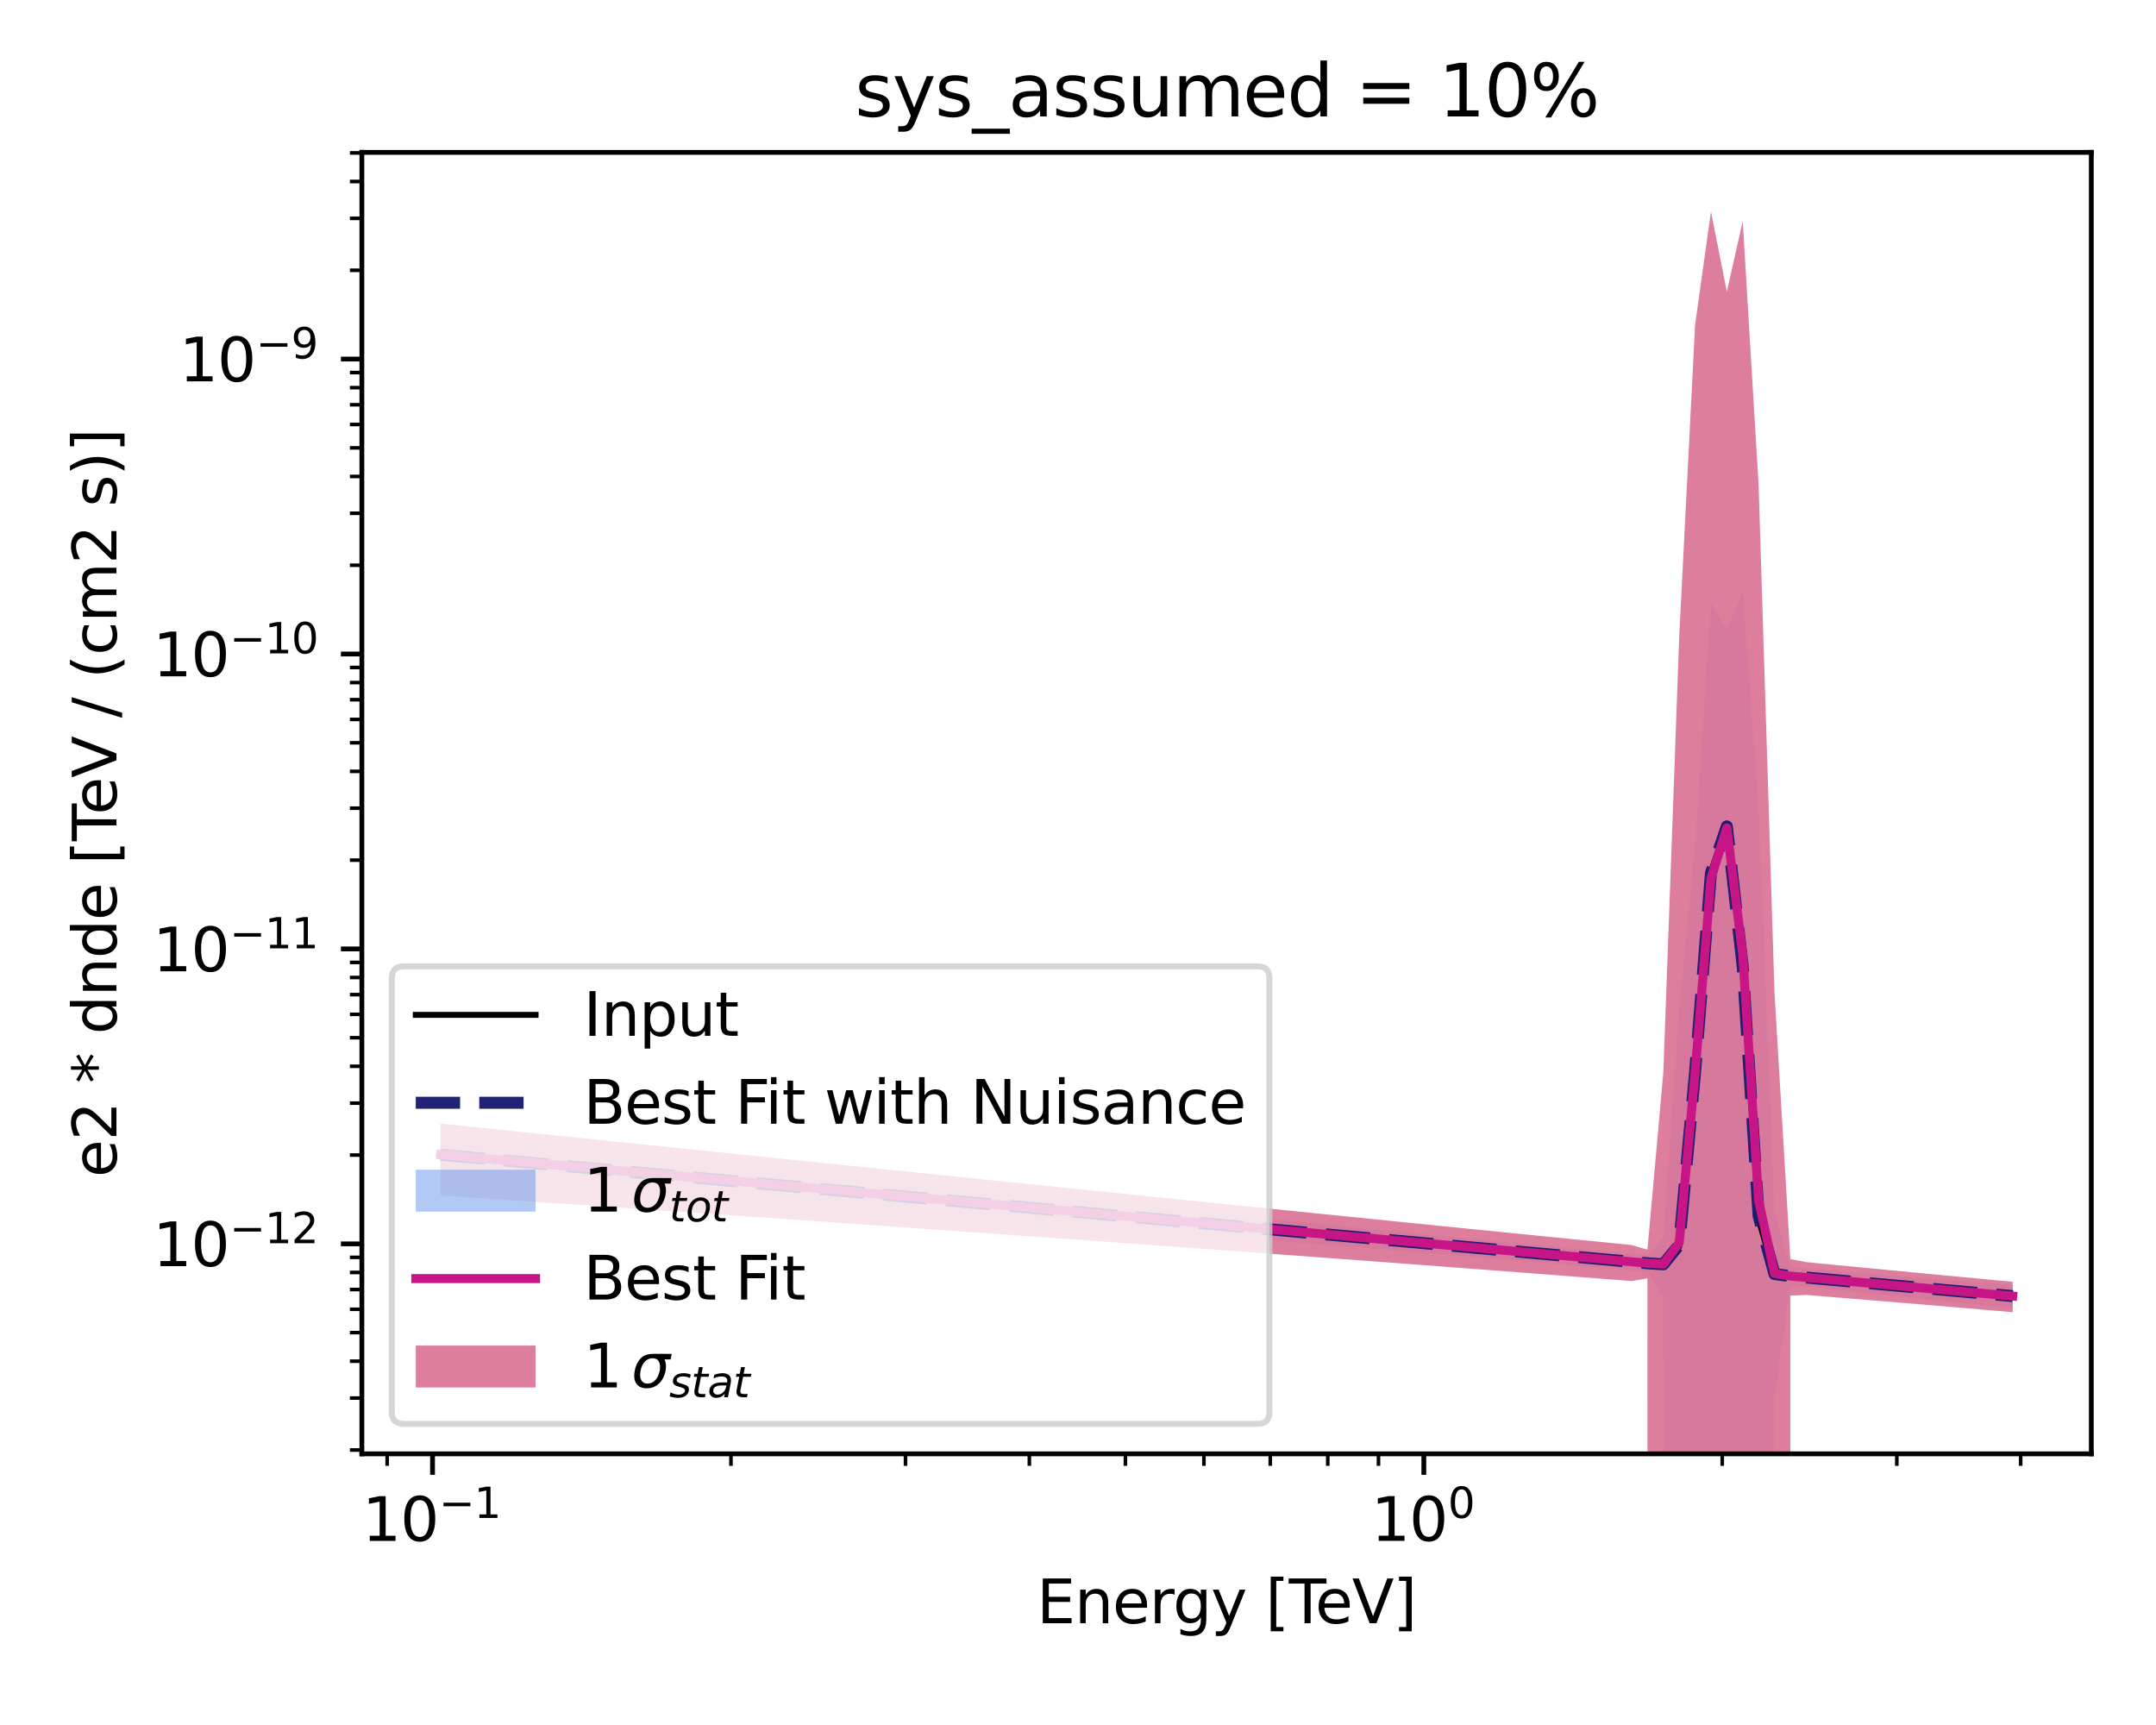 <?xml version="1.0" encoding="utf-8" standalone="no"?>
<!DOCTYPE svg PUBLIC "-//W3C//DTD SVG 1.1//EN"
  "http://www.w3.org/Graphics/SVG/1.1/DTD/svg11.dtd">
<svg xmlns:xlink="http://www.w3.org/1999/xlink" width="360pt" height="288pt" viewBox="0 0 360 288" xmlns="http://www.w3.org/2000/svg" version="1.1">
 <defs>
  <style type="text/css">*{stroke-linejoin: round; stroke-linecap: butt}</style>
 </defs>
 <g id="figure_1">
  <g id="patch_1">
   <path d="M 0 288 
L 360 288 
L 360 0 
L 0 0 
z
" style="fill: #ffffff"/>
  </g>
  <g id="axes_1">
   <g id="patch_2">
    <path d="M 60.424 242.728 
L 349.2 242.728 
L 349.2 25.44 
L 60.424 25.44 
z
" style="fill: #ffffff"/>
   </g>
   <g id="PolyCollection_1">
    <path d="M 73.55 188.93 
L 73.55 197.52 
L 76.202 197.695 
L 78.854 197.87 
L 81.505 198.045 
L 84.157 198.22 
L 86.809 198.396 
L 89.461 198.572 
L 92.112 198.748 
L 94.764 198.925 
L 97.416 199.102 
L 100.068 199.279 
L 102.719 199.456 
L 105.371 199.634 
L 108.023 199.812 
L 110.675 199.991 
L 113.326 200.169 
L 115.978 200.348 
L 118.63 200.528 
L 121.282 200.707 
L 123.933 200.887 
L 126.585 201.068 
L 129.237 201.249 
L 131.889 201.43 
L 134.54 201.611 
L 137.192 201.793 
L 139.844 201.975 
L 142.496 202.158 
L 145.147 202.341 
L 147.799 202.524 
L 150.451 202.708 
L 153.103 202.893 
L 155.754 203.077 
L 158.406 203.263 
L 161.058 203.448 
L 163.71 203.634 
L 166.361 203.821 
L 169.013 204.008 
L 171.665 204.196 
L 174.317 204.384 
L 176.969 204.573 
L 179.62 204.762 
L 182.272 204.953 
L 184.924 205.143 
L 187.576 205.335 
L 190.227 205.527 
L 192.879 205.72 
L 195.531 205.913 
L 198.183 206.108 
L 200.834 206.303 
L 203.486 206.499 
L 206.138 206.697 
L 208.79 206.895 
L 211.441 207.094 
L 214.093 207.294 
L 216.745 207.495 
L 219.397 207.698 
L 222.048 207.902 
L 224.7 208.107 
L 227.352 208.314 
L 230.004 208.522 
L 232.655 208.731 
L 235.307 208.942 
L 237.959 209.155 
L 240.611 209.37 
L 243.262 209.586 
L 245.914 209.804 
L 248.566 210.024 
L 251.218 210.246 
L 253.869 210.47 
L 256.521 210.697 
L 259.173 210.925 
L 261.825 211.156 
L 264.476 211.389 
L 267.128 211.624 
L 269.78 211.861 
L 272.432 212.101 
L 275.083 212.331 
L 277.735 216.731 
L 280.387 48856.749 
L 283.039 48856.749 
L 285.69 48856.749 
L 288.342 48856.749 
L 290.994 48856.749 
L 293.646 48856.749 
L 296.297 232.851 
L 298.949 214.605 
L 301.601 214.88 
L 304.253 215.144 
L 306.905 215.41 
L 309.556 215.677 
L 312.208 215.946 
L 314.86 216.216 
L 317.512 216.488 
L 320.163 216.761 
L 322.815 217.035 
L 325.467 217.311 
L 328.119 217.587 
L 330.77 217.865 
L 333.422 218.144 
L 336.074 218.424 
L 336.074 214.534 
L 336.074 214.534 
L 333.422 214.33 
L 330.77 214.125 
L 328.119 213.92 
L 325.467 213.714 
L 322.815 213.507 
L 320.163 213.3 
L 317.512 213.091 
L 314.86 212.881 
L 312.208 212.67 
L 309.556 212.458 
L 306.905 212.245 
L 304.253 212.03 
L 301.601 211.814 
L 298.949 211.607 
L 296.297 202.529 
L 293.646 134.905 
L 290.994 98.734 
L 288.342 105.195 
L 285.69 100.689 
L 283.039 141.388 
L 280.387 168.143 
L 277.735 206.618 
L 275.083 209.575 
L 272.432 209.33 
L 269.78 209.093 
L 267.128 208.854 
L 264.476 208.613 
L 261.825 208.369 
L 259.173 208.124 
L 256.521 207.877 
L 253.869 207.629 
L 251.218 207.378 
L 248.566 207.125 
L 245.914 206.871 
L 243.262 206.615 
L 240.611 206.358 
L 237.959 206.099 
L 235.307 205.838 
L 232.655 205.577 
L 230.004 205.313 
L 227.352 205.049 
L 224.7 204.783 
L 222.048 204.517 
L 219.397 204.249 
L 216.745 203.98 
L 214.093 203.711 
L 211.441 203.44 
L 208.79 203.169 
L 206.138 202.897 
L 203.486 202.624 
L 200.834 202.351 
L 198.183 202.077 
L 195.531 201.802 
L 192.879 201.527 
L 190.227 201.252 
L 187.576 200.976 
L 184.924 200.699 
L 182.272 200.422 
L 179.62 200.145 
L 176.969 199.867 
L 174.317 199.589 
L 171.665 199.311 
L 169.013 199.033 
L 166.361 198.754 
L 163.71 198.475 
L 161.058 198.196 
L 158.406 197.916 
L 155.754 197.637 
L 153.103 197.357 
L 150.451 197.077 
L 147.799 196.797 
L 145.147 196.517 
L 142.496 196.236 
L 139.844 195.956 
L 137.192 195.675 
L 134.54 195.395 
L 131.889 195.114 
L 129.237 194.833 
L 126.585 194.552 
L 123.933 194.271 
L 121.282 193.99 
L 118.63 193.709 
L 115.978 193.428 
L 113.326 193.147 
L 110.675 192.866 
L 108.023 192.585 
L 105.371 192.304 
L 102.719 192.022 
L 100.068 191.741 
L 97.416 191.46 
L 94.764 191.179 
L 92.112 190.898 
L 89.461 190.616 
L 86.809 190.335 
L 84.157 190.054 
L 81.505 189.773 
L 78.854 189.492 
L 76.202 189.211 
L 73.55 188.93 
z
" clip-path="url(#p3296e9b8bd)" style="fill: #6495ed; fill-opacity: 0.5"/>
   </g>
   <g id="PolyCollection_2">
    <path d="M 73.55 187.588 
L 73.55 199.589 
L 76.202 199.767 
L 78.854 199.946 
L 81.505 200.126 
L 84.157 200.305 
L 86.809 200.485 
L 89.461 200.665 
L 92.112 200.845 
L 94.764 201.026 
L 97.416 201.207 
L 100.068 201.388 
L 102.719 201.569 
L 105.371 201.751 
L 108.023 201.933 
L 110.675 202.115 
L 113.326 202.297 
L 115.978 202.48 
L 118.63 202.663 
L 121.282 202.847 
L 123.933 203.03 
L 126.585 203.214 
L 129.237 203.398 
L 131.889 203.583 
L 134.54 203.768 
L 137.192 203.953 
L 139.844 204.138 
L 142.496 204.324 
L 145.147 204.51 
L 147.799 204.696 
L 150.451 204.883 
L 153.103 205.07 
L 155.754 205.257 
L 158.406 205.444 
L 161.058 205.632 
L 163.71 205.82 
L 166.361 206.009 
L 169.013 206.198 
L 171.665 206.387 
L 174.317 206.576 
L 176.969 206.766 
L 179.62 206.956 
L 182.272 207.147 
L 184.924 207.338 
L 187.576 207.529 
L 190.227 207.721 
L 192.879 207.913 
L 195.531 208.105 
L 198.183 208.298 
L 200.834 208.491 
L 203.486 208.684 
L 206.138 208.878 
L 208.79 209.073 
L 211.441 209.267 
L 214.093 209.463 
L 216.745 209.658 
L 219.397 209.854 
L 222.048 210.051 
L 224.7 210.248 
L 227.352 210.445 
L 230.004 210.643 
L 232.655 210.841 
L 235.307 211.04 
L 237.959 211.239 
L 240.611 211.439 
L 243.262 211.639 
L 245.914 211.84 
L 248.566 212.042 
L 251.218 212.244 
L 253.869 212.446 
L 256.521 212.649 
L 259.173 212.853 
L 261.825 213.057 
L 264.476 213.262 
L 267.128 213.467 
L 269.78 213.674 
L 272.432 213.877 
L 275.083 213.435 
L 277.735 48856.749 
L 280.387 48856.749 
L 283.039 48856.749 
L 285.69 48856.749 
L 288.342 48856.749 
L 290.994 48856.749 
L 293.646 48856.749 
L 296.297 48856.749 
L 298.949 216.32 
L 301.601 216.202 
L 304.253 216.417 
L 306.905 216.634 
L 309.556 216.851 
L 312.208 217.07 
L 314.86 217.289 
L 317.512 217.509 
L 320.163 217.73 
L 322.815 217.952 
L 325.467 218.175 
L 328.119 218.398 
L 330.77 218.623 
L 333.422 218.849 
L 336.074 219.076 
L 336.074 214.001 
L 336.074 214.001 
L 333.422 213.753 
L 330.77 213.504 
L 328.119 213.254 
L 325.467 213.004 
L 322.815 212.753 
L 320.163 212.501 
L 317.512 212.248 
L 314.86 211.995 
L 312.208 211.741 
L 309.556 211.487 
L 306.905 211.231 
L 304.253 210.975 
L 301.601 210.719 
L 298.949 210.207 
L 296.297 165.707 
L 293.646 81.012 
L 290.994 36.897 
L 288.342 48.703 
L 285.69 35.317 
L 283.039 54.211 
L 280.387 106.314 
L 277.735 179.076 
L 275.083 208.63 
L 272.432 207.863 
L 269.78 207.598 
L 267.128 207.335 
L 264.476 207.071 
L 261.825 206.807 
L 259.173 206.543 
L 256.521 206.278 
L 253.869 206.013 
L 251.218 205.748 
L 248.566 205.482 
L 245.914 205.216 
L 243.262 204.949 
L 240.611 204.683 
L 237.959 204.416 
L 235.307 204.148 
L 232.655 203.881 
L 230.004 203.613 
L 227.352 203.345 
L 224.7 203.077 
L 222.048 202.808 
L 219.397 202.54 
L 216.745 202.271 
L 214.093 202.001 
L 211.441 201.732 
L 208.79 201.463 
L 206.138 201.193 
L 203.486 200.923 
L 200.834 200.653 
L 198.183 200.383 
L 195.531 200.112 
L 192.879 199.842 
L 190.227 199.571 
L 187.576 199.3 
L 184.924 199.029 
L 182.272 198.758 
L 179.62 198.487 
L 176.969 198.216 
L 174.317 197.944 
L 171.665 197.673 
L 169.013 197.401 
L 166.361 197.13 
L 163.71 196.858 
L 161.058 196.586 
L 158.406 196.314 
L 155.754 196.042 
L 153.103 195.77 
L 150.451 195.498 
L 147.799 195.226 
L 145.147 194.953 
L 142.496 194.681 
L 139.844 194.409 
L 137.192 194.136 
L 134.54 193.864 
L 131.889 193.591 
L 129.237 193.319 
L 126.585 193.046 
L 123.933 192.773 
L 121.282 192.501 
L 118.63 192.228 
L 115.978 191.955 
L 113.326 191.682 
L 110.675 191.409 
L 108.023 191.137 
L 105.371 190.864 
L 102.719 190.591 
L 100.068 190.318 
L 97.416 190.045 
L 94.764 189.772 
L 92.112 189.499 
L 89.461 189.226 
L 86.809 188.953 
L 84.157 188.68 
L 81.505 188.407 
L 78.854 188.134 
L 76.202 187.861 
L 73.55 187.588 
z
" clip-path="url(#p3296e9b8bd)" style="fill: #db7093; fill-opacity: 0.9"/>
   </g>
   <g id="matplotlib.axis_1">
    <g id="xtick_1">
     <g id="line2d_1">
      <defs>
       <path id="m647377fc2a" d="M 0 0 
L 0 3.5 
" style="stroke: #000000; stroke-width: 0.8"/>
      </defs>
      <g>
       <use xlink:href="#m647377fc2a" x="72.224" y="242.728" style="stroke: #000000; stroke-width: 0.8"/>
      </g>
     </g>
     <g id="text_1">
      <!-- $\mathdefault{10^{-1}}$ -->
      <g transform="translate(60.474 257.326) scale(0.1 -0.1)">
       <defs>
        <path id="DejaVuSans-31" d="M 794 531 
L 1825 531 
L 1825 4091 
L 703 3866 
L 703 4441 
L 1819 4666 
L 2450 4666 
L 2450 531 
L 3481 531 
L 3481 0 
L 794 0 
L 794 531 
z
" transform="scale(0.016)"/>
        <path id="DejaVuSans-30" d="M 2034 4250 
Q 1547 4250 1301 3770 
Q 1056 3291 1056 2328 
Q 1056 1369 1301 889 
Q 1547 409 2034 409 
Q 2525 409 2770 889 
Q 3016 1369 3016 2328 
Q 3016 3291 2770 3770 
Q 2525 4250 2034 4250 
z
M 2034 4750 
Q 2819 4750 3233 4129 
Q 3647 3509 3647 2328 
Q 3647 1150 3233 529 
Q 2819 -91 2034 -91 
Q 1250 -91 836 529 
Q 422 1150 422 2328 
Q 422 3509 836 4129 
Q 1250 4750 2034 4750 
z
" transform="scale(0.016)"/>
        <path id="DejaVuSans-2212" d="M 678 2272 
L 4684 2272 
L 4684 1741 
L 678 1741 
L 678 2272 
z
" transform="scale(0.016)"/>
       </defs>
       <use xlink:href="#DejaVuSans-31" transform="translate(0 0.684)"/>
       <use xlink:href="#DejaVuSans-30" transform="translate(63.623 0.684)"/>
       <use xlink:href="#DejaVuSans-2212" transform="translate(128.203 38.966) scale(0.7)"/>
       <use xlink:href="#DejaVuSans-31" transform="translate(186.855 38.966) scale(0.7)"/>
      </g>
     </g>
    </g>
    <g id="xtick_2">
     <g id="line2d_2">
      <g>
       <use xlink:href="#m647377fc2a" x="237.746" y="242.728" style="stroke: #000000; stroke-width: 0.8"/>
      </g>
     </g>
     <g id="text_2">
      <!-- $\mathdefault{10^{0}}$ -->
      <g transform="translate(228.946 257.326) scale(0.1 -0.1)">
       <use xlink:href="#DejaVuSans-31" transform="translate(0 0.766)"/>
       <use xlink:href="#DejaVuSans-30" transform="translate(63.623 0.766)"/>
       <use xlink:href="#DejaVuSans-30" transform="translate(128.203 39.047) scale(0.7)"/>
      </g>
     </g>
    </g>
    <g id="xtick_3">
     <g id="line2d_3">
      <defs>
       <path id="m8701fa5e14" d="M 0 0 
L 0 2 
" style="stroke: #000000; stroke-width: 0.6"/>
      </defs>
      <g>
       <use xlink:href="#m8701fa5e14" x="64.65" y="242.728" style="stroke: #000000; stroke-width: 0.6"/>
      </g>
     </g>
    </g>
    <g id="xtick_4">
     <g id="line2d_4">
      <g>
       <use xlink:href="#m8701fa5e14" x="122.051" y="242.728" style="stroke: #000000; stroke-width: 0.6"/>
      </g>
     </g>
    </g>
    <g id="xtick_5">
     <g id="line2d_5">
      <g>
       <use xlink:href="#m8701fa5e14" x="151.198" y="242.728" style="stroke: #000000; stroke-width: 0.6"/>
      </g>
     </g>
    </g>
    <g id="xtick_6">
     <g id="line2d_6">
      <g>
       <use xlink:href="#m8701fa5e14" x="171.878" y="242.728" style="stroke: #000000; stroke-width: 0.6"/>
      </g>
     </g>
    </g>
    <g id="xtick_7">
     <g id="line2d_7">
      <g>
       <use xlink:href="#m8701fa5e14" x="187.919" y="242.728" style="stroke: #000000; stroke-width: 0.6"/>
      </g>
     </g>
    </g>
    <g id="xtick_8">
     <g id="line2d_8">
      <g>
       <use xlink:href="#m8701fa5e14" x="201.025" y="242.728" style="stroke: #000000; stroke-width: 0.6"/>
      </g>
     </g>
    </g>
    <g id="xtick_9">
     <g id="line2d_9">
      <g>
       <use xlink:href="#m8701fa5e14" x="212.106" y="242.728" style="stroke: #000000; stroke-width: 0.6"/>
      </g>
     </g>
    </g>
    <g id="xtick_10">
     <g id="line2d_10">
      <g>
       <use xlink:href="#m8701fa5e14" x="221.705" y="242.728" style="stroke: #000000; stroke-width: 0.6"/>
      </g>
     </g>
    </g>
    <g id="xtick_11">
     <g id="line2d_11">
      <g>
       <use xlink:href="#m8701fa5e14" x="230.172" y="242.728" style="stroke: #000000; stroke-width: 0.6"/>
      </g>
     </g>
    </g>
    <g id="xtick_12">
     <g id="line2d_12">
      <g>
       <use xlink:href="#m8701fa5e14" x="287.573" y="242.728" style="stroke: #000000; stroke-width: 0.6"/>
      </g>
     </g>
    </g>
    <g id="xtick_13">
     <g id="line2d_13">
      <g>
       <use xlink:href="#m8701fa5e14" x="316.72" y="242.728" style="stroke: #000000; stroke-width: 0.6"/>
      </g>
     </g>
    </g>
    <g id="xtick_14">
     <g id="line2d_14">
      <g>
       <use xlink:href="#m8701fa5e14" x="337.4" y="242.728" style="stroke: #000000; stroke-width: 0.6"/>
      </g>
     </g>
    </g>
    <g id="text_3">
     <!-- Energy [TeV] -->
     <g transform="translate(173.114 271.005) scale(0.1 -0.1)">
      <defs>
       <path id="DejaVuSans-45" d="M 628 4666 
L 3578 4666 
L 3578 4134 
L 1259 4134 
L 1259 2753 
L 3481 2753 
L 3481 2222 
L 1259 2222 
L 1259 531 
L 3634 531 
L 3634 0 
L 628 0 
L 628 4666 
z
" transform="scale(0.016)"/>
       <path id="DejaVuSans-6e" d="M 3513 2113 
L 3513 0 
L 2938 0 
L 2938 2094 
Q 2938 2591 2744 2837 
Q 2550 3084 2163 3084 
Q 1697 3084 1428 2787 
Q 1159 2491 1159 1978 
L 1159 0 
L 581 0 
L 581 3500 
L 1159 3500 
L 1159 2956 
Q 1366 3272 1645 3428 
Q 1925 3584 2291 3584 
Q 2894 3584 3203 3211 
Q 3513 2838 3513 2113 
z
" transform="scale(0.016)"/>
       <path id="DejaVuSans-65" d="M 3597 1894 
L 3597 1613 
L 953 1613 
Q 991 1019 1311 708 
Q 1631 397 2203 397 
Q 2534 397 2845 478 
Q 3156 559 3463 722 
L 3463 178 
Q 3153 47 2828 -22 
Q 2503 -91 2169 -91 
Q 1331 -91 842 396 
Q 353 884 353 1716 
Q 353 2575 817 3079 
Q 1281 3584 2069 3584 
Q 2775 3584 3186 3129 
Q 3597 2675 3597 1894 
z
M 3022 2063 
Q 3016 2534 2758 2815 
Q 2500 3097 2075 3097 
Q 1594 3097 1305 2825 
Q 1016 2553 972 2059 
L 3022 2063 
z
" transform="scale(0.016)"/>
       <path id="DejaVuSans-72" d="M 2631 2963 
Q 2534 3019 2420 3045 
Q 2306 3072 2169 3072 
Q 1681 3072 1420 2755 
Q 1159 2438 1159 1844 
L 1159 0 
L 581 0 
L 581 3500 
L 1159 3500 
L 1159 2956 
Q 1341 3275 1631 3429 
Q 1922 3584 2338 3584 
Q 2397 3584 2469 3576 
Q 2541 3569 2628 3553 
L 2631 2963 
z
" transform="scale(0.016)"/>
       <path id="DejaVuSans-67" d="M 2906 1791 
Q 2906 2416 2648 2759 
Q 2391 3103 1925 3103 
Q 1463 3103 1205 2759 
Q 947 2416 947 1791 
Q 947 1169 1205 825 
Q 1463 481 1925 481 
Q 2391 481 2648 825 
Q 2906 1169 2906 1791 
z
M 3481 434 
Q 3481 -459 3084 -895 
Q 2688 -1331 1869 -1331 
Q 1566 -1331 1297 -1286 
Q 1028 -1241 775 -1147 
L 775 -588 
Q 1028 -725 1275 -790 
Q 1522 -856 1778 -856 
Q 2344 -856 2625 -561 
Q 2906 -266 2906 331 
L 2906 616 
Q 2728 306 2450 153 
Q 2172 0 1784 0 
Q 1141 0 747 490 
Q 353 981 353 1791 
Q 353 2603 747 3093 
Q 1141 3584 1784 3584 
Q 2172 3584 2450 3431 
Q 2728 3278 2906 2969 
L 2906 3500 
L 3481 3500 
L 3481 434 
z
" transform="scale(0.016)"/>
       <path id="DejaVuSans-79" d="M 2059 -325 
Q 1816 -950 1584 -1140 
Q 1353 -1331 966 -1331 
L 506 -1331 
L 506 -850 
L 844 -850 
Q 1081 -850 1212 -737 
Q 1344 -625 1503 -206 
L 1606 56 
L 191 3500 
L 800 3500 
L 1894 763 
L 2988 3500 
L 3597 3500 
L 2059 -325 
z
" transform="scale(0.016)"/>
       <path id="DejaVuSans-20" transform="scale(0.016)"/>
       <path id="DejaVuSans-5b" d="M 550 4863 
L 1875 4863 
L 1875 4416 
L 1125 4416 
L 1125 -397 
L 1875 -397 
L 1875 -844 
L 550 -844 
L 550 4863 
z
" transform="scale(0.016)"/>
       <path id="DejaVuSans-54" d="M -19 4666 
L 3928 4666 
L 3928 4134 
L 2272 4134 
L 2272 0 
L 1638 0 
L 1638 4134 
L -19 4134 
L -19 4666 
z
" transform="scale(0.016)"/>
       <path id="DejaVuSans-56" d="M 1831 0 
L 50 4666 
L 709 4666 
L 2188 738 
L 3669 4666 
L 4325 4666 
L 2547 0 
L 1831 0 
z
" transform="scale(0.016)"/>
       <path id="DejaVuSans-5d" d="M 1947 4863 
L 1947 -844 
L 622 -844 
L 622 -397 
L 1369 -397 
L 1369 4416 
L 622 4416 
L 622 4863 
L 1947 4863 
z
" transform="scale(0.016)"/>
      </defs>
      <use xlink:href="#DejaVuSans-45"/>
      <use xlink:href="#DejaVuSans-6e" x="63.184"/>
      <use xlink:href="#DejaVuSans-65" x="126.562"/>
      <use xlink:href="#DejaVuSans-72" x="188.086"/>
      <use xlink:href="#DejaVuSans-67" x="227.449"/>
      <use xlink:href="#DejaVuSans-79" x="290.926"/>
      <use xlink:href="#DejaVuSans-20" x="350.105"/>
      <use xlink:href="#DejaVuSans-5b" x="381.893"/>
      <use xlink:href="#DejaVuSans-54" x="420.906"/>
      <use xlink:href="#DejaVuSans-65" x="464.99"/>
      <use xlink:href="#DejaVuSans-56" x="526.514"/>
      <use xlink:href="#DejaVuSans-5d" x="594.922"/>
     </g>
    </g>
   </g>
   <g id="matplotlib.axis_2">
    <g id="ytick_1">
     <g id="line2d_15">
      <defs>
       <path id="m6b8df86080" d="M 0 0 
L -3.5 0 
" style="stroke: #000000; stroke-width: 0.8"/>
      </defs>
      <g>
       <use xlink:href="#m6b8df86080" x="60.424" y="207.669" style="stroke: #000000; stroke-width: 0.8"/>
      </g>
     </g>
     <g id="text_4">
      <!-- $\mathdefault{10^{-12}}$ -->
      <g transform="translate(25.524 211.468) scale(0.1 -0.1)">
       <defs>
        <path id="DejaVuSans-32" d="M 1228 531 
L 3431 531 
L 3431 0 
L 469 0 
L 469 531 
Q 828 903 1448 1529 
Q 2069 2156 2228 2338 
Q 2531 2678 2651 2914 
Q 2772 3150 2772 3378 
Q 2772 3750 2511 3984 
Q 2250 4219 1831 4219 
Q 1534 4219 1204 4116 
Q 875 4013 500 3803 
L 500 4441 
Q 881 4594 1212 4672 
Q 1544 4750 1819 4750 
Q 2544 4750 2975 4387 
Q 3406 4025 3406 3419 
Q 3406 3131 3298 2873 
Q 3191 2616 2906 2266 
Q 2828 2175 2409 1742 
Q 1991 1309 1228 531 
z
" transform="scale(0.016)"/>
       </defs>
       <use xlink:href="#DejaVuSans-31" transform="translate(0 0.766)"/>
       <use xlink:href="#DejaVuSans-30" transform="translate(63.623 0.766)"/>
       <use xlink:href="#DejaVuSans-2212" transform="translate(128.203 39.047) scale(0.7)"/>
       <use xlink:href="#DejaVuSans-31" transform="translate(186.855 39.047) scale(0.7)"/>
       <use xlink:href="#DejaVuSans-32" transform="translate(231.392 39.047) scale(0.7)"/>
      </g>
     </g>
    </g>
    <g id="ytick_2">
     <g id="line2d_16">
      <g>
       <use xlink:href="#m6b8df86080" x="60.424" y="158.429" style="stroke: #000000; stroke-width: 0.8"/>
      </g>
     </g>
     <g id="text_5">
      <!-- $\mathdefault{10^{-11}}$ -->
      <g transform="translate(25.524 162.228) scale(0.1 -0.1)">
       <use xlink:href="#DejaVuSans-31" transform="translate(0 0.684)"/>
       <use xlink:href="#DejaVuSans-30" transform="translate(63.623 0.684)"/>
       <use xlink:href="#DejaVuSans-2212" transform="translate(128.203 38.966) scale(0.7)"/>
       <use xlink:href="#DejaVuSans-31" transform="translate(186.855 38.966) scale(0.7)"/>
       <use xlink:href="#DejaVuSans-31" transform="translate(231.392 38.966) scale(0.7)"/>
      </g>
     </g>
    </g>
    <g id="ytick_3">
     <g id="line2d_17">
      <g>
       <use xlink:href="#m6b8df86080" x="60.424" y="109.189" style="stroke: #000000; stroke-width: 0.8"/>
      </g>
     </g>
     <g id="text_6">
      <!-- $\mathdefault{10^{-10}}$ -->
      <g transform="translate(25.524 112.988) scale(0.1 -0.1)">
       <use xlink:href="#DejaVuSans-31" transform="translate(0 0.766)"/>
       <use xlink:href="#DejaVuSans-30" transform="translate(63.623 0.766)"/>
       <use xlink:href="#DejaVuSans-2212" transform="translate(128.203 39.047) scale(0.7)"/>
       <use xlink:href="#DejaVuSans-31" transform="translate(186.855 39.047) scale(0.7)"/>
       <use xlink:href="#DejaVuSans-30" transform="translate(231.392 39.047) scale(0.7)"/>
      </g>
     </g>
    </g>
    <g id="ytick_4">
     <g id="line2d_18">
      <g>
       <use xlink:href="#m6b8df86080" x="60.424" y="59.949" style="stroke: #000000; stroke-width: 0.8"/>
      </g>
     </g>
     <g id="text_7">
      <!-- $\mathdefault{10^{-9}}$ -->
      <g transform="translate(29.924 63.748) scale(0.1 -0.1)">
       <defs>
        <path id="DejaVuSans-39" d="M 703 97 
L 703 672 
Q 941 559 1184 500 
Q 1428 441 1663 441 
Q 2288 441 2617 861 
Q 2947 1281 2994 2138 
Q 2813 1869 2534 1725 
Q 2256 1581 1919 1581 
Q 1219 1581 811 2004 
Q 403 2428 403 3163 
Q 403 3881 828 4315 
Q 1253 4750 1959 4750 
Q 2769 4750 3195 4129 
Q 3622 3509 3622 2328 
Q 3622 1225 3098 567 
Q 2575 -91 1691 -91 
Q 1453 -91 1209 -44 
Q 966 3 703 97 
z
M 1959 2075 
Q 2384 2075 2632 2365 
Q 2881 2656 2881 3163 
Q 2881 3666 2632 3958 
Q 2384 4250 1959 4250 
Q 1534 4250 1286 3958 
Q 1038 3666 1038 3163 
Q 1038 2656 1286 2365 
Q 1534 2075 1959 2075 
z
" transform="scale(0.016)"/>
       </defs>
       <use xlink:href="#DejaVuSans-31" transform="translate(0 0.766)"/>
       <use xlink:href="#DejaVuSans-30" transform="translate(63.623 0.766)"/>
       <use xlink:href="#DejaVuSans-2212" transform="translate(128.203 39.047) scale(0.7)"/>
       <use xlink:href="#DejaVuSans-39" transform="translate(186.855 39.047) scale(0.7)"/>
      </g>
     </g>
    </g>
    <g id="ytick_5">
     <g id="line2d_19">
      <defs>
       <path id="mea2d7f1afe" d="M 0 0 
L -2 0 
" style="stroke: #000000; stroke-width: 0.6"/>
      </defs>
      <g>
       <use xlink:href="#mea2d7f1afe" x="60.424" y="242.086" style="stroke: #000000; stroke-width: 0.6"/>
      </g>
     </g>
    </g>
    <g id="ytick_6">
     <g id="line2d_20">
      <g>
       <use xlink:href="#mea2d7f1afe" x="60.424" y="233.415" style="stroke: #000000; stroke-width: 0.6"/>
      </g>
     </g>
    </g>
    <g id="ytick_7">
     <g id="line2d_21">
      <g>
       <use xlink:href="#mea2d7f1afe" x="60.424" y="227.263" style="stroke: #000000; stroke-width: 0.6"/>
      </g>
     </g>
    </g>
    <g id="ytick_8">
     <g id="line2d_22">
      <g>
       <use xlink:href="#mea2d7f1afe" x="60.424" y="222.492" style="stroke: #000000; stroke-width: 0.6"/>
      </g>
     </g>
    </g>
    <g id="ytick_9">
     <g id="line2d_23">
      <g>
       <use xlink:href="#mea2d7f1afe" x="60.424" y="218.593" style="stroke: #000000; stroke-width: 0.6"/>
      </g>
     </g>
    </g>
    <g id="ytick_10">
     <g id="line2d_24">
      <g>
       <use xlink:href="#mea2d7f1afe" x="60.424" y="215.296" style="stroke: #000000; stroke-width: 0.6"/>
      </g>
     </g>
    </g>
    <g id="ytick_11">
     <g id="line2d_25">
      <g>
       <use xlink:href="#mea2d7f1afe" x="60.424" y="212.441" style="stroke: #000000; stroke-width: 0.6"/>
      </g>
     </g>
    </g>
    <g id="ytick_12">
     <g id="line2d_26">
      <g>
       <use xlink:href="#mea2d7f1afe" x="60.424" y="209.922" style="stroke: #000000; stroke-width: 0.6"/>
      </g>
     </g>
    </g>
    <g id="ytick_13">
     <g id="line2d_27">
      <g>
       <use xlink:href="#mea2d7f1afe" x="60.424" y="192.846" style="stroke: #000000; stroke-width: 0.6"/>
      </g>
     </g>
    </g>
    <g id="ytick_14">
     <g id="line2d_28">
      <g>
       <use xlink:href="#mea2d7f1afe" x="60.424" y="184.175" style="stroke: #000000; stroke-width: 0.6"/>
      </g>
     </g>
    </g>
    <g id="ytick_15">
     <g id="line2d_29">
      <g>
       <use xlink:href="#mea2d7f1afe" x="60.424" y="178.023" style="stroke: #000000; stroke-width: 0.6"/>
      </g>
     </g>
    </g>
    <g id="ytick_16">
     <g id="line2d_30">
      <g>
       <use xlink:href="#mea2d7f1afe" x="60.424" y="173.252" style="stroke: #000000; stroke-width: 0.6"/>
      </g>
     </g>
    </g>
    <g id="ytick_17">
     <g id="line2d_31">
      <g>
       <use xlink:href="#mea2d7f1afe" x="60.424" y="169.353" style="stroke: #000000; stroke-width: 0.6"/>
      </g>
     </g>
    </g>
    <g id="ytick_18">
     <g id="line2d_32">
      <g>
       <use xlink:href="#mea2d7f1afe" x="60.424" y="166.056" style="stroke: #000000; stroke-width: 0.6"/>
      </g>
     </g>
    </g>
    <g id="ytick_19">
     <g id="line2d_33">
      <g>
       <use xlink:href="#mea2d7f1afe" x="60.424" y="163.201" style="stroke: #000000; stroke-width: 0.6"/>
      </g>
     </g>
    </g>
    <g id="ytick_20">
     <g id="line2d_34">
      <g>
       <use xlink:href="#mea2d7f1afe" x="60.424" y="160.682" style="stroke: #000000; stroke-width: 0.6"/>
      </g>
     </g>
    </g>
    <g id="ytick_21">
     <g id="line2d_35">
      <g>
       <use xlink:href="#mea2d7f1afe" x="60.424" y="143.606" style="stroke: #000000; stroke-width: 0.6"/>
      </g>
     </g>
    </g>
    <g id="ytick_22">
     <g id="line2d_36">
      <g>
       <use xlink:href="#mea2d7f1afe" x="60.424" y="134.935" style="stroke: #000000; stroke-width: 0.6"/>
      </g>
     </g>
    </g>
    <g id="ytick_23">
     <g id="line2d_37">
      <g>
       <use xlink:href="#mea2d7f1afe" x="60.424" y="128.783" style="stroke: #000000; stroke-width: 0.6"/>
      </g>
     </g>
    </g>
    <g id="ytick_24">
     <g id="line2d_38">
      <g>
       <use xlink:href="#mea2d7f1afe" x="60.424" y="124.012" style="stroke: #000000; stroke-width: 0.6"/>
      </g>
     </g>
    </g>
    <g id="ytick_25">
     <g id="line2d_39">
      <g>
       <use xlink:href="#mea2d7f1afe" x="60.424" y="120.113" style="stroke: #000000; stroke-width: 0.6"/>
      </g>
     </g>
    </g>
    <g id="ytick_26">
     <g id="line2d_40">
      <g>
       <use xlink:href="#mea2d7f1afe" x="60.424" y="116.816" style="stroke: #000000; stroke-width: 0.6"/>
      </g>
     </g>
    </g>
    <g id="ytick_27">
     <g id="line2d_41">
      <g>
       <use xlink:href="#mea2d7f1afe" x="60.424" y="113.961" style="stroke: #000000; stroke-width: 0.6"/>
      </g>
     </g>
    </g>
    <g id="ytick_28">
     <g id="line2d_42">
      <g>
       <use xlink:href="#mea2d7f1afe" x="60.424" y="111.442" style="stroke: #000000; stroke-width: 0.6"/>
      </g>
     </g>
    </g>
    <g id="ytick_29">
     <g id="line2d_43">
      <g>
       <use xlink:href="#mea2d7f1afe" x="60.424" y="94.366" style="stroke: #000000; stroke-width: 0.6"/>
      </g>
     </g>
    </g>
    <g id="ytick_30">
     <g id="line2d_44">
      <g>
       <use xlink:href="#mea2d7f1afe" x="60.424" y="85.696" style="stroke: #000000; stroke-width: 0.6"/>
      </g>
     </g>
    </g>
    <g id="ytick_31">
     <g id="line2d_45">
      <g>
       <use xlink:href="#mea2d7f1afe" x="60.424" y="79.544" style="stroke: #000000; stroke-width: 0.6"/>
      </g>
     </g>
    </g>
    <g id="ytick_32">
     <g id="line2d_46">
      <g>
       <use xlink:href="#mea2d7f1afe" x="60.424" y="74.772" style="stroke: #000000; stroke-width: 0.6"/>
      </g>
     </g>
    </g>
    <g id="ytick_33">
     <g id="line2d_47">
      <g>
       <use xlink:href="#mea2d7f1afe" x="60.424" y="70.873" style="stroke: #000000; stroke-width: 0.6"/>
      </g>
     </g>
    </g>
    <g id="ytick_34">
     <g id="line2d_48">
      <g>
       <use xlink:href="#mea2d7f1afe" x="60.424" y="67.576" style="stroke: #000000; stroke-width: 0.6"/>
      </g>
     </g>
    </g>
    <g id="ytick_35">
     <g id="line2d_49">
      <g>
       <use xlink:href="#mea2d7f1afe" x="60.424" y="64.721" style="stroke: #000000; stroke-width: 0.6"/>
      </g>
     </g>
    </g>
    <g id="ytick_36">
     <g id="line2d_50">
      <g>
       <use xlink:href="#mea2d7f1afe" x="60.424" y="62.202" style="stroke: #000000; stroke-width: 0.6"/>
      </g>
     </g>
    </g>
    <g id="ytick_37">
     <g id="line2d_51">
      <g>
       <use xlink:href="#mea2d7f1afe" x="60.424" y="45.126" style="stroke: #000000; stroke-width: 0.6"/>
      </g>
     </g>
    </g>
    <g id="ytick_38">
     <g id="line2d_52">
      <g>
       <use xlink:href="#mea2d7f1afe" x="60.424" y="36.456" style="stroke: #000000; stroke-width: 0.6"/>
      </g>
     </g>
    </g>
    <g id="ytick_39">
     <g id="line2d_53">
      <g>
       <use xlink:href="#mea2d7f1afe" x="60.424" y="30.304" style="stroke: #000000; stroke-width: 0.6"/>
      </g>
     </g>
    </g>
    <g id="ytick_40">
     <g id="line2d_54">
      <g>
       <use xlink:href="#mea2d7f1afe" x="60.424" y="25.532" style="stroke: #000000; stroke-width: 0.6"/>
      </g>
     </g>
    </g>
    <g id="text_8">
     <!-- e2 * dnde [TeV / (cm2 s)] -->
     <g transform="translate(19.444 196.564) rotate(-90) scale(0.1 -0.1)">
      <defs>
       <path id="DejaVuSans-2a" d="M 3009 3897 
L 1888 3291 
L 3009 2681 
L 2828 2375 
L 1778 3009 
L 1778 1831 
L 1422 1831 
L 1422 3009 
L 372 2375 
L 191 2681 
L 1313 3291 
L 191 3897 
L 372 4206 
L 1422 3572 
L 1422 4750 
L 1778 4750 
L 1778 3572 
L 2828 4206 
L 3009 3897 
z
" transform="scale(0.016)"/>
       <path id="DejaVuSans-64" d="M 2906 2969 
L 2906 4863 
L 3481 4863 
L 3481 0 
L 2906 0 
L 2906 525 
Q 2725 213 2448 61 
Q 2172 -91 1784 -91 
Q 1150 -91 751 415 
Q 353 922 353 1747 
Q 353 2572 751 3078 
Q 1150 3584 1784 3584 
Q 2172 3584 2448 3432 
Q 2725 3281 2906 2969 
z
M 947 1747 
Q 947 1113 1208 752 
Q 1469 391 1925 391 
Q 2381 391 2643 752 
Q 2906 1113 2906 1747 
Q 2906 2381 2643 2742 
Q 2381 3103 1925 3103 
Q 1469 3103 1208 2742 
Q 947 2381 947 1747 
z
" transform="scale(0.016)"/>
       <path id="DejaVuSans-2f" d="M 1625 4666 
L 2156 4666 
L 531 -594 
L 0 -594 
L 1625 4666 
z
" transform="scale(0.016)"/>
       <path id="DejaVuSans-28" d="M 1984 4856 
Q 1566 4138 1362 3434 
Q 1159 2731 1159 2009 
Q 1159 1288 1364 580 
Q 1569 -128 1984 -844 
L 1484 -844 
Q 1016 -109 783 600 
Q 550 1309 550 2009 
Q 550 2706 781 3412 
Q 1013 4119 1484 4856 
L 1984 4856 
z
" transform="scale(0.016)"/>
       <path id="DejaVuSans-63" d="M 3122 3366 
L 3122 2828 
Q 2878 2963 2633 3030 
Q 2388 3097 2138 3097 
Q 1578 3097 1268 2742 
Q 959 2388 959 1747 
Q 959 1106 1268 751 
Q 1578 397 2138 397 
Q 2388 397 2633 464 
Q 2878 531 3122 666 
L 3122 134 
Q 2881 22 2623 -34 
Q 2366 -91 2075 -91 
Q 1284 -91 818 406 
Q 353 903 353 1747 
Q 353 2603 823 3093 
Q 1294 3584 2113 3584 
Q 2378 3584 2631 3529 
Q 2884 3475 3122 3366 
z
" transform="scale(0.016)"/>
       <path id="DejaVuSans-6d" d="M 3328 2828 
Q 3544 3216 3844 3400 
Q 4144 3584 4550 3584 
Q 5097 3584 5394 3201 
Q 5691 2819 5691 2113 
L 5691 0 
L 5113 0 
L 5113 2094 
Q 5113 2597 4934 2840 
Q 4756 3084 4391 3084 
Q 3944 3084 3684 2787 
Q 3425 2491 3425 1978 
L 3425 0 
L 2847 0 
L 2847 2094 
Q 2847 2600 2669 2842 
Q 2491 3084 2119 3084 
Q 1678 3084 1418 2786 
Q 1159 2488 1159 1978 
L 1159 0 
L 581 0 
L 581 3500 
L 1159 3500 
L 1159 2956 
Q 1356 3278 1631 3431 
Q 1906 3584 2284 3584 
Q 2666 3584 2933 3390 
Q 3200 3197 3328 2828 
z
" transform="scale(0.016)"/>
       <path id="DejaVuSans-73" d="M 2834 3397 
L 2834 2853 
Q 2591 2978 2328 3040 
Q 2066 3103 1784 3103 
Q 1356 3103 1142 2972 
Q 928 2841 928 2578 
Q 928 2378 1081 2264 
Q 1234 2150 1697 2047 
L 1894 2003 
Q 2506 1872 2764 1633 
Q 3022 1394 3022 966 
Q 3022 478 2636 193 
Q 2250 -91 1575 -91 
Q 1294 -91 989 -36 
Q 684 19 347 128 
L 347 722 
Q 666 556 975 473 
Q 1284 391 1588 391 
Q 1994 391 2212 530 
Q 2431 669 2431 922 
Q 2431 1156 2273 1281 
Q 2116 1406 1581 1522 
L 1381 1569 
Q 847 1681 609 1914 
Q 372 2147 372 2553 
Q 372 3047 722 3315 
Q 1072 3584 1716 3584 
Q 2034 3584 2315 3537 
Q 2597 3491 2834 3397 
z
" transform="scale(0.016)"/>
       <path id="DejaVuSans-29" d="M 513 4856 
L 1013 4856 
Q 1481 4119 1714 3412 
Q 1947 2706 1947 2009 
Q 1947 1309 1714 600 
Q 1481 -109 1013 -844 
L 513 -844 
Q 928 -128 1133 580 
Q 1338 1288 1338 2009 
Q 1338 2731 1133 3434 
Q 928 4138 513 4856 
z
" transform="scale(0.016)"/>
      </defs>
      <use xlink:href="#DejaVuSans-65"/>
      <use xlink:href="#DejaVuSans-32" x="61.523"/>
      <use xlink:href="#DejaVuSans-20" x="125.146"/>
      <use xlink:href="#DejaVuSans-2a" x="156.934"/>
      <use xlink:href="#DejaVuSans-20" x="206.934"/>
      <use xlink:href="#DejaVuSans-64" x="238.721"/>
      <use xlink:href="#DejaVuSans-6e" x="302.197"/>
      <use xlink:href="#DejaVuSans-64" x="365.576"/>
      <use xlink:href="#DejaVuSans-65" x="429.053"/>
      <use xlink:href="#DejaVuSans-20" x="490.576"/>
      <use xlink:href="#DejaVuSans-5b" x="522.363"/>
      <use xlink:href="#DejaVuSans-54" x="561.377"/>
      <use xlink:href="#DejaVuSans-65" x="605.461"/>
      <use xlink:href="#DejaVuSans-56" x="666.984"/>
      <use xlink:href="#DejaVuSans-20" x="735.393"/>
      <use xlink:href="#DejaVuSans-2f" x="767.18"/>
      <use xlink:href="#DejaVuSans-20" x="800.871"/>
      <use xlink:href="#DejaVuSans-28" x="832.658"/>
      <use xlink:href="#DejaVuSans-63" x="871.672"/>
      <use xlink:href="#DejaVuSans-6d" x="926.652"/>
      <use xlink:href="#DejaVuSans-32" x="1024.064"/>
      <use xlink:href="#DejaVuSans-20" x="1087.688"/>
      <use xlink:href="#DejaVuSans-73" x="1119.475"/>
      <use xlink:href="#DejaVuSans-29" x="1171.574"/>
      <use xlink:href="#DejaVuSans-5d" x="1210.588"/>
     </g>
    </g>
   </g>
   <g id="line2d_55">
    <path d="M 73.55 193.015 
L 76.202 193.252 
L 78.854 193.489 
L 81.505 193.725 
L 84.157 193.962 
L 86.809 194.198 
L 89.461 194.435 
L 92.112 194.672 
L 94.764 194.908 
L 97.416 195.145 
L 100.068 195.382 
L 102.719 195.618 
L 105.371 195.855 
L 108.023 196.092 
L 110.675 196.328 
L 113.326 196.565 
L 115.978 196.802 
L 118.63 197.038 
L 121.282 197.275 
L 123.933 197.512 
L 126.585 197.748 
L 129.237 197.985 
L 131.889 198.222 
L 134.54 198.458 
L 137.192 198.695 
L 139.844 198.932 
L 142.496 199.168 
L 145.147 199.405 
L 147.799 199.642 
L 150.451 199.878 
L 153.103 200.115 
L 155.754 200.352 
L 158.406 200.588 
L 161.058 200.825 
L 163.71 201.062 
L 166.361 201.298 
L 169.013 201.535 
L 171.665 201.771 
L 174.317 202.008 
L 176.969 202.245 
L 179.62 202.481 
L 182.272 202.718 
L 184.924 202.955 
L 187.576 203.191 
L 190.227 203.428 
L 192.879 203.665 
L 195.531 203.901 
L 198.183 204.138 
L 200.834 204.375 
L 203.486 204.611 
L 206.138 204.848 
L 208.79 205.085 
L 211.441 205.321 
L 214.093 205.558 
L 216.745 205.795 
L 219.397 206.031 
L 222.048 206.268 
L 224.7 206.505 
L 227.352 206.741 
L 230.004 206.978 
L 232.655 207.215 
L 235.307 207.451 
L 237.959 207.688 
L 240.611 207.925 
L 243.262 208.161 
L 245.914 208.398 
L 248.566 208.635 
L 251.218 208.871 
L 253.869 209.108 
L 256.521 209.344 
L 259.173 209.581 
L 261.825 209.818 
L 264.476 210.054 
L 267.128 210.291 
L 269.78 210.528 
L 272.432 210.764 
L 275.083 211.001 
L 277.735 211.18 
L 280.387 208.107 
L 283.039 179.294 
L 285.69 145.584 
L 288.342 137.76 
L 290.994 161.617 
L 293.646 203.559 
L 296.297 212.806 
L 298.949 213.131 
L 301.601 213.368 
L 304.253 213.604 
L 306.905 213.841 
L 309.556 214.078 
L 312.208 214.314 
L 314.86 214.551 
L 317.512 214.788 
L 320.163 215.024 
L 322.815 215.261 
L 325.467 215.498 
L 328.119 215.734 
L 330.77 215.971 
L 333.422 216.208 
L 336.074 216.444 
" clip-path="url(#p3296e9b8bd)" style="fill: none; stroke: #000000; stroke-linecap: square"/>
   </g>
   <g id="line2d_56">
    <path d="M 73.55 192.796 
L 76.202 193.035 
L 78.854 193.273 
L 81.505 193.511 
L 84.157 193.75 
L 86.809 193.988 
L 89.461 194.226 
L 92.112 194.465 
L 94.764 194.703 
L 97.416 194.941 
L 100.068 195.18 
L 102.719 195.418 
L 105.371 195.656 
L 108.023 195.895 
L 110.675 196.133 
L 113.326 196.371 
L 115.978 196.61 
L 118.63 196.848 
L 121.282 197.086 
L 123.933 197.325 
L 126.585 197.563 
L 129.237 197.801 
L 131.889 198.039 
L 134.54 198.278 
L 137.192 198.516 
L 139.844 198.754 
L 142.496 198.993 
L 145.147 199.231 
L 147.799 199.469 
L 150.451 199.708 
L 153.103 199.946 
L 155.754 200.184 
L 158.406 200.423 
L 161.058 200.661 
L 163.71 200.899 
L 166.361 201.138 
L 169.013 201.376 
L 171.665 201.614 
L 174.317 201.853 
L 176.969 202.091 
L 179.62 202.329 
L 182.272 202.568 
L 184.924 202.806 
L 187.576 203.044 
L 190.227 203.283 
L 192.879 203.521 
L 195.531 203.759 
L 198.183 203.998 
L 200.834 204.236 
L 203.486 204.474 
L 206.138 204.713 
L 208.79 204.951 
L 211.441 205.189 
L 214.093 205.427 
L 216.745 205.666 
L 219.397 205.904 
L 222.048 206.142 
L 224.7 206.381 
L 227.352 206.619 
L 230.004 206.857 
L 232.655 207.096 
L 235.307 207.334 
L 237.959 207.572 
L 240.611 207.811 
L 243.262 208.049 
L 245.914 208.287 
L 248.566 208.526 
L 251.218 208.764 
L 253.869 209.002 
L 256.521 209.241 
L 259.173 209.479 
L 261.825 209.717 
L 264.476 209.956 
L 267.128 210.194 
L 269.78 210.432 
L 272.432 210.671 
L 275.083 210.908 
L 277.735 211.082 
L 280.387 207.835 
L 283.039 178.994 
L 285.69 145.739 
L 288.342 137.971 
L 290.994 161.376 
L 293.646 203.039 
L 296.297 212.714 
L 298.949 213.054 
L 301.601 213.292 
L 304.253 213.53 
L 306.905 213.769 
L 309.556 214.007 
L 312.208 214.245 
L 314.86 214.484 
L 317.512 214.722 
L 320.163 214.96 
L 322.815 215.199 
L 325.467 215.437 
L 328.119 215.675 
L 330.77 215.914 
L 333.422 216.152 
L 336.074 216.39 
" clip-path="url(#p3296e9b8bd)" style="fill: none; stroke-dasharray: 7.4,3.2; stroke-dashoffset: 0; stroke: #191970; stroke-opacity: 0.95; stroke-width: 2"/>
   </g>
   <g id="line2d_57">
    <path d="M 73.55 192.757 
L 76.202 192.996 
L 78.854 193.235 
L 81.505 193.474 
L 84.157 193.712 
L 86.809 193.951 
L 89.461 194.19 
L 92.112 194.428 
L 94.764 194.667 
L 97.416 194.906 
L 100.068 195.144 
L 102.719 195.383 
L 105.371 195.622 
L 108.023 195.86 
L 110.675 196.099 
L 113.326 196.338 
L 115.978 196.577 
L 118.63 196.815 
L 121.282 197.054 
L 123.933 197.293 
L 126.585 197.531 
L 129.237 197.77 
L 131.889 198.009 
L 134.54 198.247 
L 137.192 198.486 
L 139.844 198.725 
L 142.496 198.963 
L 145.147 199.202 
L 147.799 199.441 
L 150.451 199.68 
L 153.103 199.918 
L 155.754 200.157 
L 158.406 200.396 
L 161.058 200.634 
L 163.71 200.873 
L 166.361 201.112 
L 169.013 201.35 
L 171.665 201.589 
L 174.317 201.828 
L 176.969 202.066 
L 179.62 202.305 
L 182.272 202.544 
L 184.924 202.783 
L 187.576 203.021 
L 190.227 203.26 
L 192.879 203.499 
L 195.531 203.737 
L 198.183 203.976 
L 200.834 204.215 
L 203.486 204.453 
L 206.138 204.692 
L 208.79 204.931 
L 211.441 205.17 
L 214.093 205.408 
L 216.745 205.647 
L 219.397 205.886 
L 222.048 206.124 
L 224.7 206.363 
L 227.352 206.602 
L 230.004 206.84 
L 232.655 207.079 
L 235.307 207.318 
L 237.959 207.556 
L 240.611 207.795 
L 243.262 208.034 
L 245.914 208.273 
L 248.566 208.511 
L 251.218 208.75 
L 253.869 208.989 
L 256.521 209.227 
L 259.173 209.466 
L 261.825 209.705 
L 264.476 209.943 
L 267.128 210.182 
L 269.78 210.421 
L 272.432 210.659 
L 275.083 210.897 
L 277.735 211.053 
L 280.387 207.496 
L 283.039 179.105 
L 285.69 146.674 
L 288.342 138.223 
L 290.994 159.376 
L 293.646 200.429 
L 296.297 212.62 
L 298.949 213.046 
L 301.601 213.285 
L 304.253 213.524 
L 306.905 213.762 
L 309.556 214.001 
L 312.208 214.24 
L 314.86 214.479 
L 317.512 214.717 
L 320.163 214.956 
L 322.815 215.195 
L 325.467 215.433 
L 328.119 215.672 
L 330.77 215.911 
L 333.422 216.149 
L 336.074 216.388 
" clip-path="url(#p3296e9b8bd)" style="fill: none; stroke: #c71585; stroke-width: 1.5; stroke-linecap: square"/>
   </g>
   <g id="patch_3">
    <path d="M 60.424 242.728 
L 60.424 25.44 
" style="fill: none; stroke: #000000; stroke-width: 0.8; stroke-linejoin: miter; stroke-linecap: square"/>
   </g>
   <g id="patch_4">
    <path d="M 349.2 242.728 
L 349.2 25.44 
" style="fill: none; stroke: #000000; stroke-width: 0.8; stroke-linejoin: miter; stroke-linecap: square"/>
   </g>
   <g id="patch_5">
    <path d="M 60.424 242.728 
L 349.2 242.728 
" style="fill: none; stroke: #000000; stroke-width: 0.8; stroke-linejoin: miter; stroke-linecap: square"/>
   </g>
   <g id="patch_6">
    <path d="M 60.424 25.44 
L 349.2 25.44 
" style="fill: none; stroke: #000000; stroke-width: 0.8; stroke-linejoin: miter; stroke-linecap: square"/>
   </g>
   <g id="text_9">
    <!-- sys_assumed = 10% -->
    <g transform="translate(142.756 19.44) scale(0.12 -0.12)">
     <defs>
      <path id="DejaVuSans-5f" d="M 3263 -1063 
L 3263 -1509 
L -63 -1509 
L -63 -1063 
L 3263 -1063 
z
" transform="scale(0.016)"/>
      <path id="DejaVuSans-61" d="M 2194 1759 
Q 1497 1759 1228 1600 
Q 959 1441 959 1056 
Q 959 750 1161 570 
Q 1363 391 1709 391 
Q 2188 391 2477 730 
Q 2766 1069 2766 1631 
L 2766 1759 
L 2194 1759 
z
M 3341 1997 
L 3341 0 
L 2766 0 
L 2766 531 
Q 2569 213 2275 61 
Q 1981 -91 1556 -91 
Q 1019 -91 701 211 
Q 384 513 384 1019 
Q 384 1609 779 1909 
Q 1175 2209 1959 2209 
L 2766 2209 
L 2766 2266 
Q 2766 2663 2505 2880 
Q 2244 3097 1772 3097 
Q 1472 3097 1187 3025 
Q 903 2953 641 2809 
L 641 3341 
Q 956 3463 1253 3523 
Q 1550 3584 1831 3584 
Q 2591 3584 2966 3190 
Q 3341 2797 3341 1997 
z
" transform="scale(0.016)"/>
      <path id="DejaVuSans-75" d="M 544 1381 
L 544 3500 
L 1119 3500 
L 1119 1403 
Q 1119 906 1312 657 
Q 1506 409 1894 409 
Q 2359 409 2629 706 
Q 2900 1003 2900 1516 
L 2900 3500 
L 3475 3500 
L 3475 0 
L 2900 0 
L 2900 538 
Q 2691 219 2414 64 
Q 2138 -91 1772 -91 
Q 1169 -91 856 284 
Q 544 659 544 1381 
z
M 1991 3584 
L 1991 3584 
z
" transform="scale(0.016)"/>
      <path id="DejaVuSans-3d" d="M 678 2906 
L 4684 2906 
L 4684 2381 
L 678 2381 
L 678 2906 
z
M 678 1631 
L 4684 1631 
L 4684 1100 
L 678 1100 
L 678 1631 
z
" transform="scale(0.016)"/>
      <path id="DejaVuSans-25" d="M 4653 2053 
Q 4381 2053 4226 1822 
Q 4072 1591 4072 1178 
Q 4072 772 4226 539 
Q 4381 306 4653 306 
Q 4919 306 5073 539 
Q 5228 772 5228 1178 
Q 5228 1588 5073 1820 
Q 4919 2053 4653 2053 
z
M 4653 2450 
Q 5147 2450 5437 2106 
Q 5728 1763 5728 1178 
Q 5728 594 5436 251 
Q 5144 -91 4653 -91 
Q 4153 -91 3862 251 
Q 3572 594 3572 1178 
Q 3572 1766 3864 2108 
Q 4156 2450 4653 2450 
z
M 1428 4353 
Q 1159 4353 1004 4120 
Q 850 3888 850 3481 
Q 850 3069 1003 2837 
Q 1156 2606 1428 2606 
Q 1700 2606 1854 2837 
Q 2009 3069 2009 3481 
Q 2009 3884 1853 4118 
Q 1697 4353 1428 4353 
z
M 4250 4750 
L 4750 4750 
L 1831 -91 
L 1331 -91 
L 4250 4750 
z
M 1428 4750 
Q 1922 4750 2215 4408 
Q 2509 4066 2509 3481 
Q 2509 2891 2217 2550 
Q 1925 2209 1428 2209 
Q 931 2209 642 2551 
Q 353 2894 353 3481 
Q 353 4063 643 4406 
Q 934 4750 1428 4750 
z
" transform="scale(0.016)"/>
     </defs>
     <use xlink:href="#DejaVuSans-73"/>
     <use xlink:href="#DejaVuSans-79" x="52.1"/>
     <use xlink:href="#DejaVuSans-73" x="111.279"/>
     <use xlink:href="#DejaVuSans-5f" x="163.379"/>
     <use xlink:href="#DejaVuSans-61" x="213.379"/>
     <use xlink:href="#DejaVuSans-73" x="274.658"/>
     <use xlink:href="#DejaVuSans-73" x="326.758"/>
     <use xlink:href="#DejaVuSans-75" x="378.857"/>
     <use xlink:href="#DejaVuSans-6d" x="442.236"/>
     <use xlink:href="#DejaVuSans-65" x="539.648"/>
     <use xlink:href="#DejaVuSans-64" x="601.172"/>
     <use xlink:href="#DejaVuSans-20" x="664.648"/>
     <use xlink:href="#DejaVuSans-3d" x="696.436"/>
     <use xlink:href="#DejaVuSans-20" x="780.225"/>
     <use xlink:href="#DejaVuSans-31" x="812.012"/>
     <use xlink:href="#DejaVuSans-30" x="875.635"/>
     <use xlink:href="#DejaVuSans-25" x="939.258"/>
    </g>
   </g>
   <g id="legend_1">
    <g id="patch_7">
     <path d="M 67.424 237.728 
L 209.965 237.728 
Q 211.965 237.728 211.965 235.728 
L 211.965 163.337 
Q 211.965 161.337 209.965 161.337 
L 67.424 161.337 
Q 65.424 161.337 65.424 163.337 
L 65.424 235.728 
Q 65.424 237.728 67.424 237.728 
z
" style="fill: #ffffff; opacity: 0.8; stroke: #cccccc; stroke-linejoin: miter"/>
    </g>
    <g id="line2d_58">
     <path d="M 69.424 169.436 
L 79.424 169.436 
L 89.424 169.436 
" style="fill: none; stroke: #000000; stroke-linecap: square"/>
    </g>
    <g id="text_10">
     <!-- Input -->
     <g transform="translate(97.424 172.936) scale(0.1 -0.1)">
      <defs>
       <path id="DejaVuSans-49" d="M 628 4666 
L 1259 4666 
L 1259 0 
L 628 0 
L 628 4666 
z
" transform="scale(0.016)"/>
       <path id="DejaVuSans-70" d="M 1159 525 
L 1159 -1331 
L 581 -1331 
L 581 3500 
L 1159 3500 
L 1159 2969 
Q 1341 3281 1617 3432 
Q 1894 3584 2278 3584 
Q 2916 3584 3314 3078 
Q 3713 2572 3713 1747 
Q 3713 922 3314 415 
Q 2916 -91 2278 -91 
Q 1894 -91 1617 61 
Q 1341 213 1159 525 
z
M 3116 1747 
Q 3116 2381 2855 2742 
Q 2594 3103 2138 3103 
Q 1681 3103 1420 2742 
Q 1159 2381 1159 1747 
Q 1159 1113 1420 752 
Q 1681 391 2138 391 
Q 2594 391 2855 752 
Q 3116 1113 3116 1747 
z
" transform="scale(0.016)"/>
       <path id="DejaVuSans-74" d="M 1172 4494 
L 1172 3500 
L 2356 3500 
L 2356 3053 
L 1172 3053 
L 1172 1153 
Q 1172 725 1289 603 
Q 1406 481 1766 481 
L 2356 481 
L 2356 0 
L 1766 0 
Q 1100 0 847 248 
Q 594 497 594 1153 
L 594 3053 
L 172 3053 
L 172 3500 
L 594 3500 
L 594 4494 
L 1172 4494 
z
" transform="scale(0.016)"/>
      </defs>
      <use xlink:href="#DejaVuSans-49"/>
      <use xlink:href="#DejaVuSans-6e" x="29.492"/>
      <use xlink:href="#DejaVuSans-70" x="92.871"/>
      <use xlink:href="#DejaVuSans-75" x="156.348"/>
      <use xlink:href="#DejaVuSans-74" x="219.727"/>
     </g>
    </g>
    <g id="line2d_59">
     <path d="M 69.424 184.114 
L 79.424 184.114 
L 89.424 184.114 
" style="fill: none; stroke-dasharray: 7.4,3.2; stroke-dashoffset: 0; stroke: #191970; stroke-opacity: 0.95; stroke-width: 2"/>
    </g>
    <g id="text_11">
     <!-- Best Fit with Nuisance -->
     <g transform="translate(97.424 187.614) scale(0.1 -0.1)">
      <defs>
       <path id="DejaVuSans-42" d="M 1259 2228 
L 1259 519 
L 2272 519 
Q 2781 519 3026 730 
Q 3272 941 3272 1375 
Q 3272 1813 3026 2020 
Q 2781 2228 2272 2228 
L 1259 2228 
z
M 1259 4147 
L 1259 2741 
L 2194 2741 
Q 2656 2741 2882 2914 
Q 3109 3088 3109 3444 
Q 3109 3797 2882 3972 
Q 2656 4147 2194 4147 
L 1259 4147 
z
M 628 4666 
L 2241 4666 
Q 2963 4666 3353 4366 
Q 3744 4066 3744 3513 
Q 3744 3084 3544 2831 
Q 3344 2578 2956 2516 
Q 3422 2416 3680 2098 
Q 3938 1781 3938 1306 
Q 3938 681 3513 340 
Q 3088 0 2303 0 
L 628 0 
L 628 4666 
z
" transform="scale(0.016)"/>
       <path id="DejaVuSans-46" d="M 628 4666 
L 3309 4666 
L 3309 4134 
L 1259 4134 
L 1259 2759 
L 3109 2759 
L 3109 2228 
L 1259 2228 
L 1259 0 
L 628 0 
L 628 4666 
z
" transform="scale(0.016)"/>
       <path id="DejaVuSans-69" d="M 603 3500 
L 1178 3500 
L 1178 0 
L 603 0 
L 603 3500 
z
M 603 4863 
L 1178 4863 
L 1178 4134 
L 603 4134 
L 603 4863 
z
" transform="scale(0.016)"/>
       <path id="DejaVuSans-77" d="M 269 3500 
L 844 3500 
L 1563 769 
L 2278 3500 
L 2956 3500 
L 3675 769 
L 4391 3500 
L 4966 3500 
L 4050 0 
L 3372 0 
L 2619 2869 
L 1863 0 
L 1184 0 
L 269 3500 
z
" transform="scale(0.016)"/>
       <path id="DejaVuSans-68" d="M 3513 2113 
L 3513 0 
L 2938 0 
L 2938 2094 
Q 2938 2591 2744 2837 
Q 2550 3084 2163 3084 
Q 1697 3084 1428 2787 
Q 1159 2491 1159 1978 
L 1159 0 
L 581 0 
L 581 4863 
L 1159 4863 
L 1159 2956 
Q 1366 3272 1645 3428 
Q 1925 3584 2291 3584 
Q 2894 3584 3203 3211 
Q 3513 2838 3513 2113 
z
" transform="scale(0.016)"/>
       <path id="DejaVuSans-4e" d="M 628 4666 
L 1478 4666 
L 3547 763 
L 3547 4666 
L 4159 4666 
L 4159 0 
L 3309 0 
L 1241 3903 
L 1241 0 
L 628 0 
L 628 4666 
z
" transform="scale(0.016)"/>
      </defs>
      <use xlink:href="#DejaVuSans-42"/>
      <use xlink:href="#DejaVuSans-65" x="68.604"/>
      <use xlink:href="#DejaVuSans-73" x="130.127"/>
      <use xlink:href="#DejaVuSans-74" x="182.227"/>
      <use xlink:href="#DejaVuSans-20" x="221.436"/>
      <use xlink:href="#DejaVuSans-46" x="253.223"/>
      <use xlink:href="#DejaVuSans-69" x="303.492"/>
      <use xlink:href="#DejaVuSans-74" x="331.275"/>
      <use xlink:href="#DejaVuSans-20" x="370.484"/>
      <use xlink:href="#DejaVuSans-77" x="402.271"/>
      <use xlink:href="#DejaVuSans-69" x="484.059"/>
      <use xlink:href="#DejaVuSans-74" x="511.842"/>
      <use xlink:href="#DejaVuSans-68" x="551.051"/>
      <use xlink:href="#DejaVuSans-20" x="614.43"/>
      <use xlink:href="#DejaVuSans-4e" x="646.217"/>
      <use xlink:href="#DejaVuSans-75" x="721.021"/>
      <use xlink:href="#DejaVuSans-69" x="784.4"/>
      <use xlink:href="#DejaVuSans-73" x="812.184"/>
      <use xlink:href="#DejaVuSans-61" x="864.283"/>
      <use xlink:href="#DejaVuSans-6e" x="925.562"/>
      <use xlink:href="#DejaVuSans-63" x="988.941"/>
      <use xlink:href="#DejaVuSans-65" x="1043.922"/>
     </g>
    </g>
    <g id="patch_8">
     <path d="M 69.424 202.292 
L 89.424 202.292 
L 89.424 195.292 
L 69.424 195.292 
z
" style="fill: #6495ed; fill-opacity: 0.5"/>
    </g>
    <g id="text_12">
     <!-- 1$\,\sigma_{tot}$ -->
     <g transform="translate(97.424 202.292) scale(0.1 -0.1)">
      <defs>
       <path id="DejaVuSans-Oblique-3c3" d="M 2219 3044 
Q 1744 3044 1422 2700 
Q 1081 2341 969 1747 
Q 844 1119 1044 756 
Q 1241 397 1706 397 
Q 2166 397 2503 759 
Q 2844 1122 2966 1747 
Q 3075 2319 2881 2700 
Q 2700 3044 2219 3044 
z
M 2309 3503 
L 4219 3500 
L 4106 2925 
L 3463 2925 
Q 3706 2438 3575 1747 
Q 3406 888 2884 400 
Q 2359 -91 1609 -91 
Q 856 -91 525 400 
Q 194 888 363 1747 
Q 528 2609 1050 3097 
Q 1484 3503 2309 3503 
z
" transform="scale(0.016)"/>
       <path id="DejaVuSans-Oblique-74" d="M 2706 3500 
L 2619 3053 
L 1472 3053 
L 1100 1153 
Q 1081 1047 1072 975 
Q 1063 903 1063 863 
Q 1063 663 1183 572 
Q 1303 481 1569 481 
L 2150 481 
L 2053 0 
L 1503 0 
Q 991 0 739 200 
Q 488 400 488 806 
Q 488 878 497 964 
Q 506 1050 525 1153 
L 897 3053 
L 409 3053 
L 500 3500 
L 978 3500 
L 1172 4494 
L 1747 4494 
L 1556 3500 
L 2706 3500 
z
" transform="scale(0.016)"/>
       <path id="DejaVuSans-Oblique-6f" d="M 1625 -91 
Q 1009 -91 651 289 
Q 294 669 294 1325 
Q 294 1706 417 2101 
Q 541 2497 738 2766 
Q 1047 3184 1428 3384 
Q 1809 3584 2291 3584 
Q 2888 3584 3255 3212 
Q 3622 2841 3622 2241 
Q 3622 1825 3500 1412 
Q 3378 1000 3181 728 
Q 2875 309 2494 109 
Q 2113 -91 1625 -91 
z
M 891 1344 
Q 891 869 1089 633 
Q 1288 397 1691 397 
Q 2269 397 2648 901 
Q 3028 1406 3028 2181 
Q 3028 2634 2825 2865 
Q 2622 3097 2228 3097 
Q 1903 3097 1650 2945 
Q 1397 2794 1197 2484 
Q 1050 2253 970 1956 
Q 891 1659 891 1344 
z
" transform="scale(0.016)"/>
      </defs>
      <use xlink:href="#DejaVuSans-31" transform="translate(0 0.094)"/>
      <use xlink:href="#DejaVuSans-Oblique-3c3" transform="translate(79.859 0.094)"/>
      <use xlink:href="#DejaVuSans-Oblique-74" transform="translate(143.238 -16.312) scale(0.7)"/>
      <use xlink:href="#DejaVuSans-Oblique-6f" transform="translate(170.684 -16.312) scale(0.7)"/>
      <use xlink:href="#DejaVuSans-Oblique-74" transform="translate(213.511 -16.312) scale(0.7)"/>
     </g>
    </g>
    <g id="line2d_60">
     <path d="M 69.424 213.47 
L 79.424 213.47 
L 89.424 213.47 
" style="fill: none; stroke: #c71585; stroke-width: 1.5; stroke-linecap: square"/>
    </g>
    <g id="text_13">
     <!-- Best Fit -->
     <g transform="translate(97.424 216.97) scale(0.1 -0.1)">
      <use xlink:href="#DejaVuSans-42"/>
      <use xlink:href="#DejaVuSans-65" x="68.604"/>
      <use xlink:href="#DejaVuSans-73" x="130.127"/>
      <use xlink:href="#DejaVuSans-74" x="182.227"/>
      <use xlink:href="#DejaVuSans-20" x="221.436"/>
      <use xlink:href="#DejaVuSans-46" x="253.223"/>
      <use xlink:href="#DejaVuSans-69" x="303.492"/>
      <use xlink:href="#DejaVuSans-74" x="331.275"/>
     </g>
    </g>
    <g id="patch_9">
     <path d="M 69.424 231.648 
L 89.424 231.648 
L 89.424 224.648 
L 69.424 224.648 
z
" style="fill: #db7093; fill-opacity: 0.9"/>
    </g>
    <g id="text_14">
     <!-- 1$\,\sigma_{stat}$ -->
     <g transform="translate(97.424 231.648) scale(0.1 -0.1)">
      <defs>
       <path id="DejaVuSans-Oblique-73" d="M 3200 3397 
L 3091 2853 
Q 2863 2978 2609 3040 
Q 2356 3103 2088 3103 
Q 1634 3103 1373 2948 
Q 1113 2794 1113 2528 
Q 1113 2219 1719 2053 
Q 1766 2041 1788 2034 
L 1972 1978 
Q 2547 1819 2739 1644 
Q 2931 1469 2931 1166 
Q 2931 609 2489 259 
Q 2047 -91 1331 -91 
Q 1053 -91 747 -37 
Q 441 16 72 128 
L 184 722 
Q 500 559 806 475 
Q 1113 391 1394 391 
Q 1816 391 2080 572 
Q 2344 753 2344 1031 
Q 2344 1331 1650 1516 
L 1591 1531 
L 1394 1581 
Q 956 1697 753 1886 
Q 550 2075 550 2369 
Q 550 2928 970 3256 
Q 1391 3584 2113 3584 
Q 2397 3584 2667 3537 
Q 2938 3491 3200 3397 
z
" transform="scale(0.016)"/>
       <path id="DejaVuSans-Oblique-61" d="M 3438 1997 
L 3047 0 
L 2472 0 
L 2578 531 
Q 2325 219 2001 64 
Q 1678 -91 1281 -91 
Q 834 -91 548 182 
Q 263 456 263 884 
Q 263 1497 752 1853 
Q 1241 2209 2100 2209 
L 2900 2209 
L 2931 2363 
Q 2938 2388 2941 2417 
Q 2944 2447 2944 2509 
Q 2944 2788 2717 2942 
Q 2491 3097 2081 3097 
Q 1800 3097 1504 3025 
Q 1209 2953 897 2809 
L 997 3341 
Q 1322 3463 1633 3523 
Q 1944 3584 2234 3584 
Q 2853 3584 3176 3315 
Q 3500 3047 3500 2534 
Q 3500 2431 3484 2292 
Q 3469 2153 3438 1997 
z
M 2816 1759 
L 2241 1759 
Q 1534 1759 1195 1570 
Q 856 1381 856 984 
Q 856 709 1029 553 
Q 1203 397 1509 397 
Q 1978 397 2328 733 
Q 2678 1069 2791 1631 
L 2816 1759 
z
" transform="scale(0.016)"/>
      </defs>
      <use xlink:href="#DejaVuSans-31" transform="translate(0 0.094)"/>
      <use xlink:href="#DejaVuSans-Oblique-3c3" transform="translate(79.859 0.094)"/>
      <use xlink:href="#DejaVuSans-Oblique-73" transform="translate(143.238 -16.312) scale(0.7)"/>
      <use xlink:href="#DejaVuSans-Oblique-74" transform="translate(179.707 -16.312) scale(0.7)"/>
      <use xlink:href="#DejaVuSans-Oblique-61" transform="translate(207.154 -16.312) scale(0.7)"/>
      <use xlink:href="#DejaVuSans-Oblique-74" transform="translate(250.049 -16.312) scale(0.7)"/>
     </g>
    </g>
   </g>
  </g>
 </g>
 <defs>
  <clipPath id="p3296e9b8bd">
   <rect x="60.424" y="25.44" width="288.776" height="217.288"/>
  </clipPath>
 </defs>
</svg>
